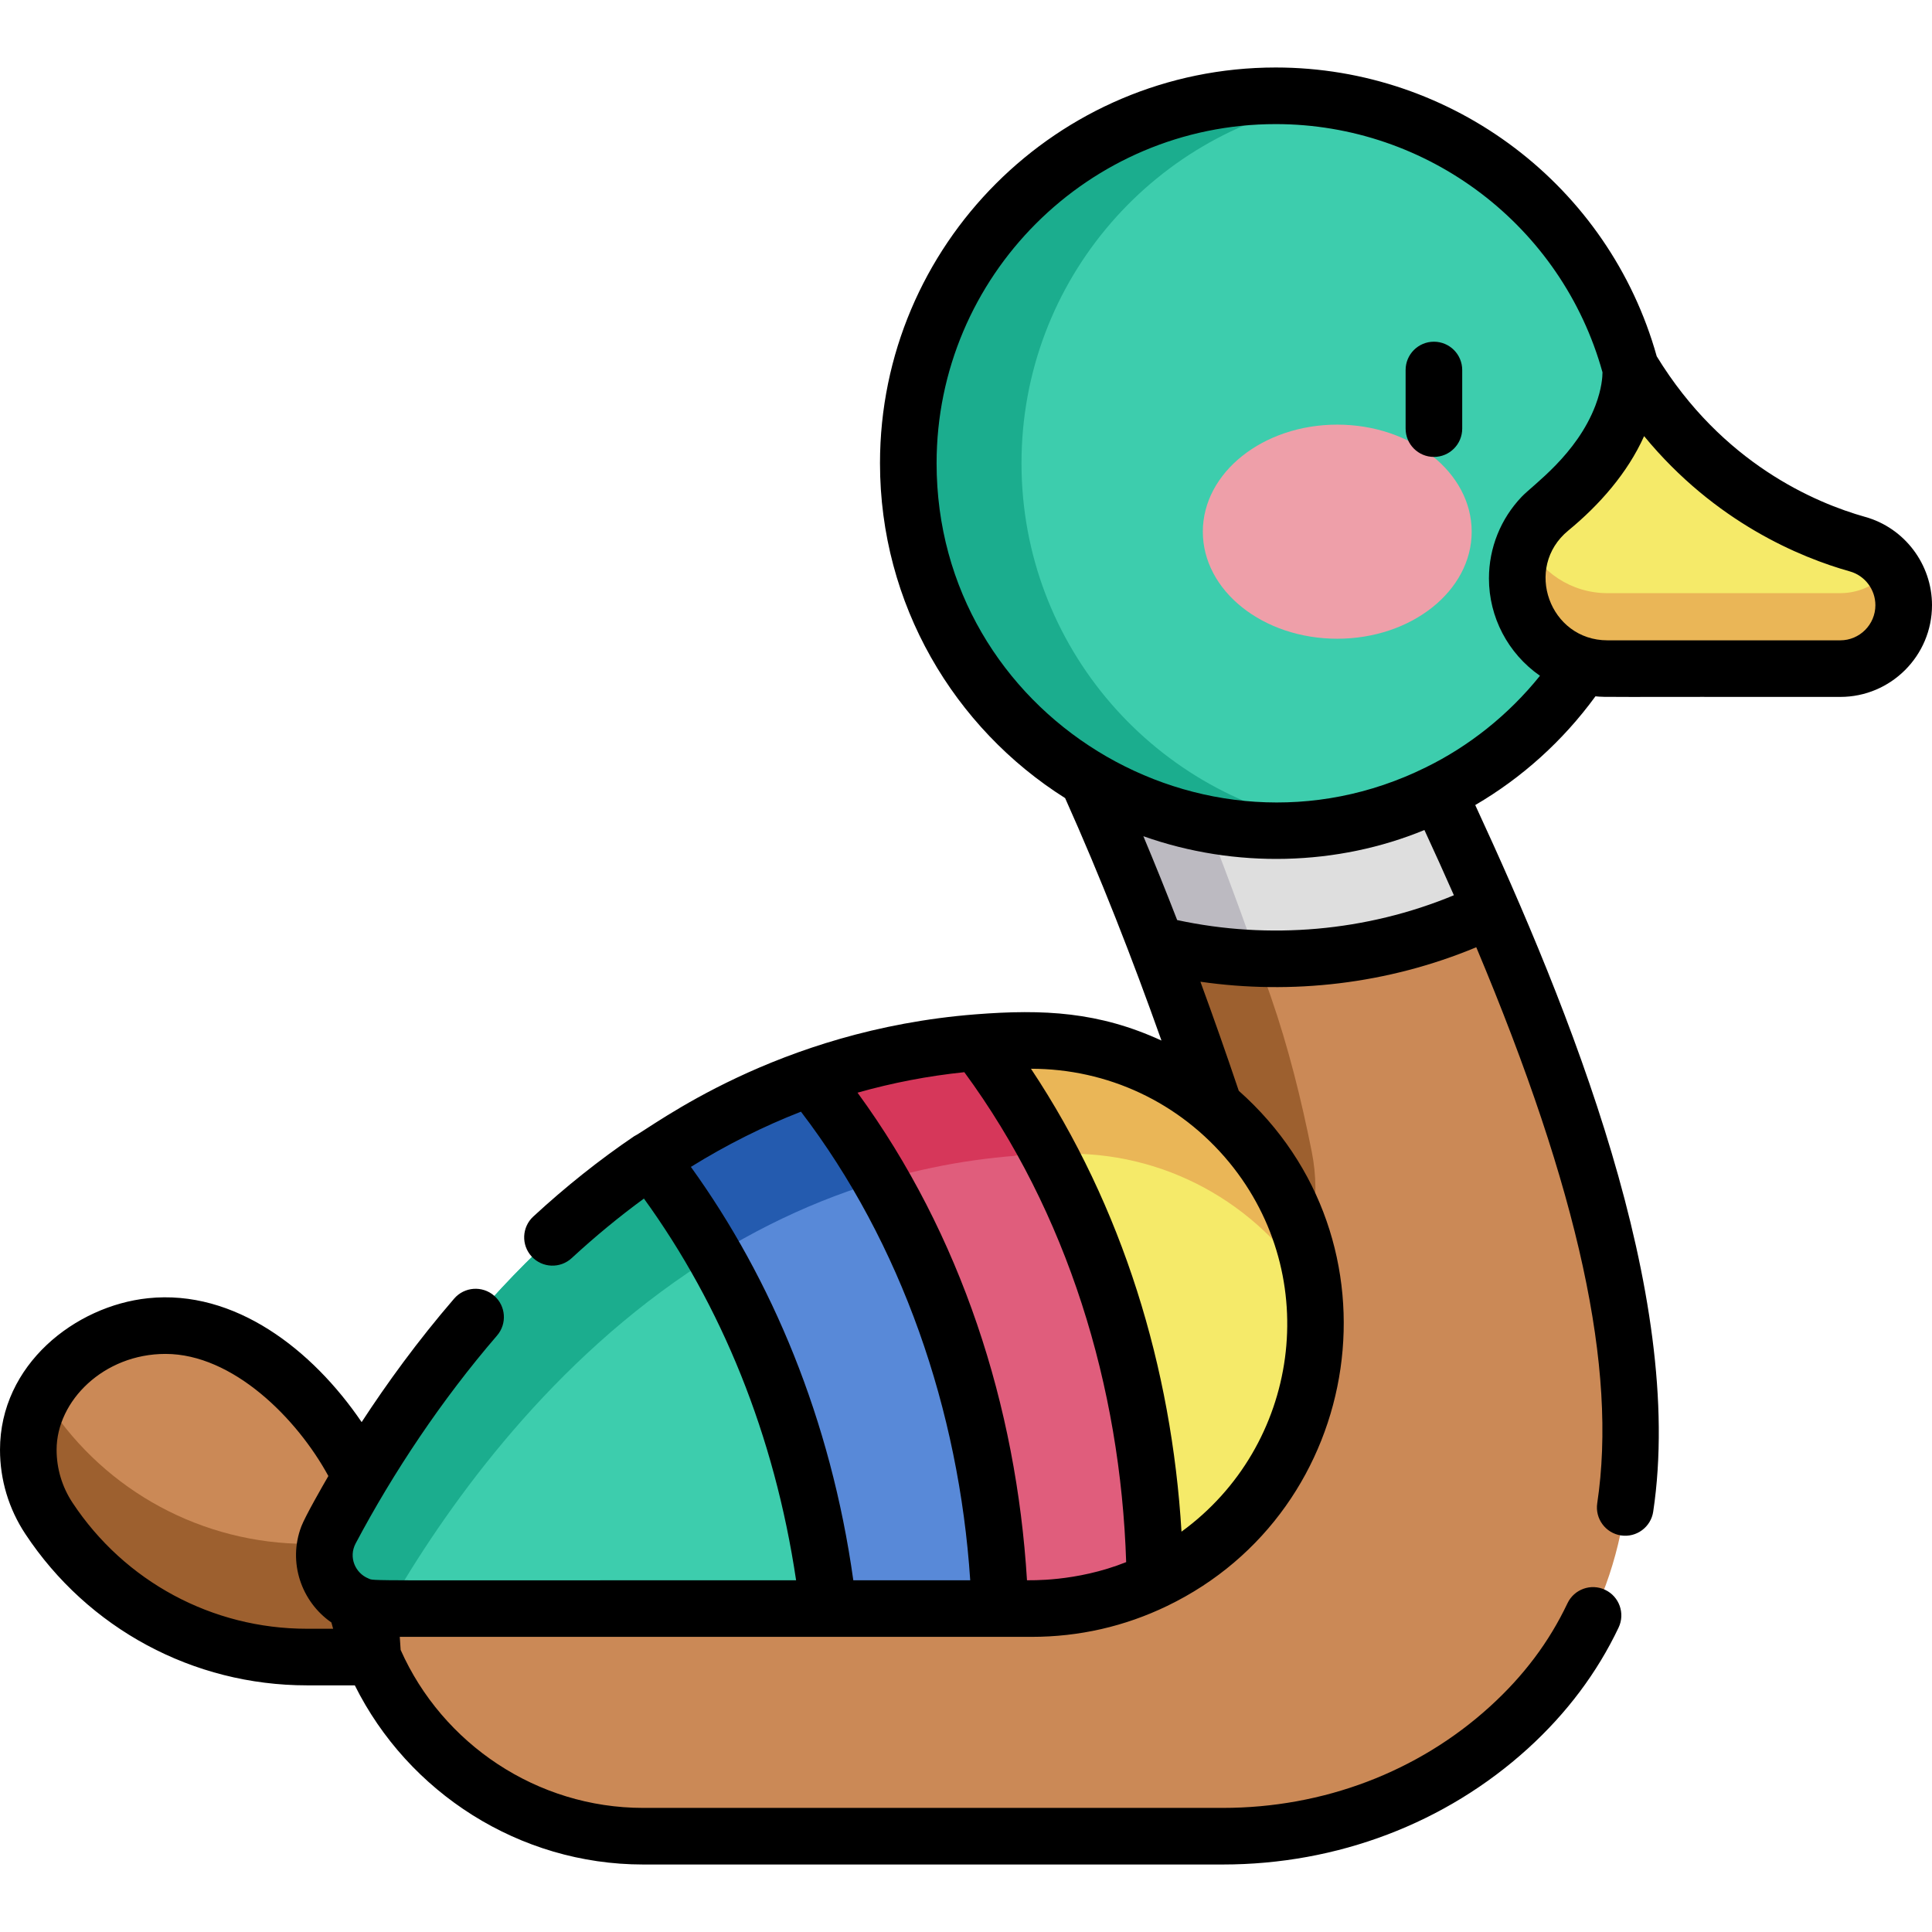 <svg id="Capa_1" enable-background="new 0 0 512 512" height="512" viewBox="0 0 512 512" width="512" xmlns="http://www.w3.org/2000/svg"><path d="m95.556 391.447c-2.105-4.557-4.747-8.862-7.716-12.905-10.954-14.919-28.142-29.104-47.831-27.041-16.748 1.756-32.509 15.052-32.509 32.708 0 6.453 1.897 12.764 5.454 18.148 15.174 22.965 40.861 36.781 68.386 36.781h17.444z" fill="#cb8956"/><path d="m81.34 409.138c-27.525 0-53.213-13.816-68.386-36.781-.575-.87-1.089-1.771-1.576-2.686-2.446 4.324-3.878 9.231-3.878 14.538 0 6.453 1.897 12.764 5.454 18.147 15.174 22.965 40.861 36.781 68.386 36.781h17.444l-2.031-30h-15.413z" fill="#9d602f"/><path d="m306.389 250.228c-7.717-20.181-16.618-41.41-26.51-61.504h90.994c9.105 18.492 17.191 35.916 24.258 52.331l-10.685 29.778h-49.534z" fill="#dedede"/><path d="m336.81 264.212c-1.948-5.625-22.313-64.249-26.643-65.489-.185 0-.103-.029 0 0l-26.625-2.415c8.302 17.519 15.949 35.881 22.847 53.92z" fill="#bcbac1"/><path d="m399.878 457.813c-20.676 18.803-47.875 28.801-75.822 28.801h-153.633c-42.944 0-77.753-34.809-77.753-77.753l234.648-98.691c-5.349-16.715-12.415-37.683-20.928-59.941 10.154 2.534 20.773 3.873 31.693 3.873 20.424 0 39.779-4.688 57.048-13.046 47.865 111.164 49.137 176.395 4.747 216.757z" fill="#cb8956"/><path d="m347.616 305.15c-2.775-13.877-6.173-27.564-10.806-40.937-.428-1.235-1.745-5.029-3.585-10.209-9.214-.337-18.195-1.619-26.836-3.775 8.513 22.258 15.58 43.226 20.928 59.941l-14.926 53.152c25.044-7.333 40.342-32.585 35.225-58.172z" fill="#9d602f"/><circle cx="338.079" cy="122.758" fill="#3dcdad" r="97.372"/><path d="m270.707 122.758c0-48.676 35.717-89.007 82.372-96.222-4.89-.756-9.899-1.15-15-1.15-53.777 0-97.372 43.595-97.372 97.372s43.595 97.372 97.372 97.372c5.101 0 10.11-.395 15-1.15-46.655-7.215-82.372-47.546-82.372-96.222z" fill="#1bad8e"/><path d="m265.018 426.284h-45.487l-47.254-118.969c12.765-8.659 26.918-16.133 42.488-21.637l57.348 60.728z" fill="#5889d8"/><path d="m183.792 336.306c17.495-11.639 35.943-19.974 55.201-24.972l-24.227-25.655c-.022.008-.044.015-.066.023-15.062 5.331-29.253 12.68-42.423 21.613z" fill="#245baf"/><path d="m219.531 426.284h-119.416c-10.668 0-17.492-11.348-12.493-20.773 13.473-25.403 41.051-68.668 84.655-98.196 16.628 21.326 40.604 61.086 47.254 118.969z" fill="#3dcdad"/><path d="m259.048 276.291c4.679-.369 9.455-.563 14.328-.563 41.575 0 75.288 33.703 75.288 75.278 0 29.859-17.385 55.66-42.594 67.823z" fill="#f5ea69"/><path d="m492.285 144.214c-15.276-4.291-41.665-15.892-60.148-46.708 0 0 2.043 18.102-21.291 37.304-5.53 4.551-8.758 11.323-8.758 18.485 0 13.199 10.7 23.898 23.898 23.898h61.703c9.284 0 16.81-7.526 16.81-16.81.001-7.517-4.978-14.136-12.214-16.169z" fill="#f5ea69"/><path d="m487.69 157.193h-61.703c-9.621 0-17.909-5.688-21.698-13.882-1.428 3.095-2.201 6.492-2.201 9.984 0 13.198 10.7 23.898 23.898 23.898h61.703c9.284 0 16.81-7.526 16.81-16.811 0-3.705-1.214-7.189-3.308-10.017-3.062 4.136-7.961 6.828-13.501 6.828z" fill="#eab657"/><ellipse cx="354.387" cy="140.901" fill="#ee9fa9" rx="35.625" ry="28.37"/><path d="m306.069 418.829c-9.882 4.776-20.977 7.455-32.693 7.455h-8.358c-2.611-73.667-34.45-121.328-50.253-140.606 13.658-4.824 28.403-8.134 44.283-9.387 17.055 22.171 46.099 70.386 47.021 142.538z" fill="#e05d7c"/><path d="m348.202 342.735c-1.906-17.433-9.919-33.618-22.621-45.94-19.284-18.707-40.185-22.834-66.142-20.531-.129.012-.259.022-.388.033l9.899 30.008c4.768-.38 9.577-.577 14.426-.577 27.598.001 51.718 14.86 64.826 37.007z" fill="#eab657"/><path d="m233.403 312.883c14.399-4.256 29.268-6.615 44.542-7.067-6.648-12.495-13.393-22.369-18.893-29.519-14.29 1.091-29.49 4.159-44.286 9.383 5.062 6.176 11.771 15.28 18.637 27.203z" fill="#d6375a"/><path d="m100.115 426.284h2.608c14.797-25.757 40.86-62.766 79.554-88.969 2.325-1.577 4.669-3.088 7.027-4.547-5.891-10.286-11.819-18.773-17.027-25.453-43.604 29.529-71.182 72.793-84.655 98.196-5.002 9.434 1.832 20.773 12.493 20.773z" fill="#1bad8e"/><path d="m380.002 90.556c-4.142 0-7.5 3.358-7.5 7.5v15.534c0 4.142 3.358 7.5 7.5 7.5s7.5-3.358 7.5-7.5v-15.534c0-4.142-3.357-7.5-7.5-7.5z"/><path d="m494.313 136.993c-13.239-3.719-37.909-14.193-55.263-42.569-12.634-45.121-53.972-76.538-100.97-76.538-57.827 0-104.872 47.045-104.872 104.872 0 37.329 19.608 70.159 49.061 88.748 9.42 21.015 17.756 42.372 25.532 64.248-16.541-7.596-31.148-8.373-49.342-6.939-52.87 4.169-85.522 29.844-90.387 32.29-.001 0-.002.001-.002.002-.001 0-.002.001-.002.001s-.001 0-.001.001c-9.154 6.2-18.152 13.362-26.742 21.289-3.044 2.809-3.235 7.554-.426 10.598s7.554 3.235 10.598.426c6.203-5.723 12.623-11.015 19.151-15.788 20.541 28.385 34.592 62.628 40.324 101.15-118.342-.027-111.457.254-113.353-.48-3.441-1.398-5.33-5.582-3.37-9.278 9.981-18.82 22.81-38.086 37.469-55.089 2.705-3.137 2.354-7.873-.783-10.578s-7.873-2.354-10.578.783c-9.671 11.217-17.826 22.47-24.52 32.731-13.047-19.194-33.627-35.239-56.609-32.831-19.283 2.021-39.228 17.597-39.228 40.167 0 7.947 2.316 15.652 6.697 22.282 16.609 25.139 44.513 40.146 74.644 40.146h12.687c14.135 28.405 43.598 47.476 76.396 47.476h153.633c30.341 0 59.061-10.921 80.867-30.751 10.285-9.351 18.367-20.132 24.021-32.044 1.776-3.742.183-8.215-3.559-9.991-3.741-1.776-8.215-.183-9.992 3.559-4.88 10.28-11.605 19.235-20.562 27.379-19.04 17.314-44.175 26.849-70.775 26.849h-153.634c-28.076 0-53.185-16.952-64.249-41.869l-.234-3.46h167.436c12.597 0 24.694-2.759 35.951-8.2h.001c52.474-25.313 63.629-96.896 18.958-136.508-3.338-9.907-6.741-19.582-10.165-28.91 24.134 3.483 49.594.666 73.104-9.134 27.209 64.743 37.405 111.699 32.056 147.346-.615 4.096 2.208 7.916 6.304 8.53 4.09.615 7.915-2.208 8.53-6.304 8.651-57.648-22.332-133.589-47.163-187.254 12.329-7.201 23.202-16.949 31.858-28.818 2.884.29.427.104 64.878.16 13.405 0 24.311-10.905 24.311-24.31.001-10.846-7.272-20.464-17.686-23.39zm-238.754 147.147c27.309 37.191 41.383 83.207 42.887 129.837-13.37 5.35-25.834 4.762-26.283 4.807-2.832-46.142-17.427-91.584-44.909-129.212 9.243-2.62 18.718-4.439 28.305-5.432zm-43.295 10.467c26.62 34.824 41.886 79.163 44.854 124.177h-30.982c-5.966-42.637-21.622-79.826-43.045-109.546 9.43-5.843 19.201-10.744 29.173-14.631zm-130.924 137.03c-25.079 0-48.304-12.492-62.129-33.416-2.755-4.169-4.211-9.014-4.211-14.012 0-12.973 12.491-25.408 28.862-25.408 17.814 0 34.834 17.05 43.159 32.361-1.421 2.439-6.134 10.65-7.167 13.359-3.623 9.505.011 19.954 7.971 25.455.143.558.302 1.108.456 1.662h-6.941zm231.77-25.73c-2.625-43.387-15.541-86.046-39.891-122.679 20.239 0 39.367 8.824 52.564 24.841 25.008 30.461 18.537 75.126-12.673 97.838zm64.377-185.943c2.73 5.905 5.341 11.685 7.808 17.287-23.183 9.619-48.983 11.826-73.334 6.573-2.949-7.613-5.942-15.037-8.959-22.221 24.455 8.669 51.488 7.844 74.485-1.639zm30.621-40.876c-8.404 10.453-18.951 18.75-30.273 24.279-59.01 29.165-129.628-13.73-129.628-80.609 0-49.555 40.316-89.872 89.872-89.872 40.352 0 75.846 27.009 86.601 65.786-.004 1.137-.186 4.333-1.851 8.725-4.965 13.096-16.543 21.066-19.582 24.267-5.539 5.819-8.66 13.511-8.66 21.631.001 10.219 4.999 19.85 13.521 25.793zm79.581-9.395h-61.703c-15.279 0-22.312-19.267-10.375-29.091 8.229-6.771 15.697-15.229 20.096-25.026 18.805 22.865 41.476 32.187 54.548 35.859 3.971 1.116 6.744 4.795 6.744 8.948.001 5.133-4.176 9.31-9.31 9.31z"/></svg>